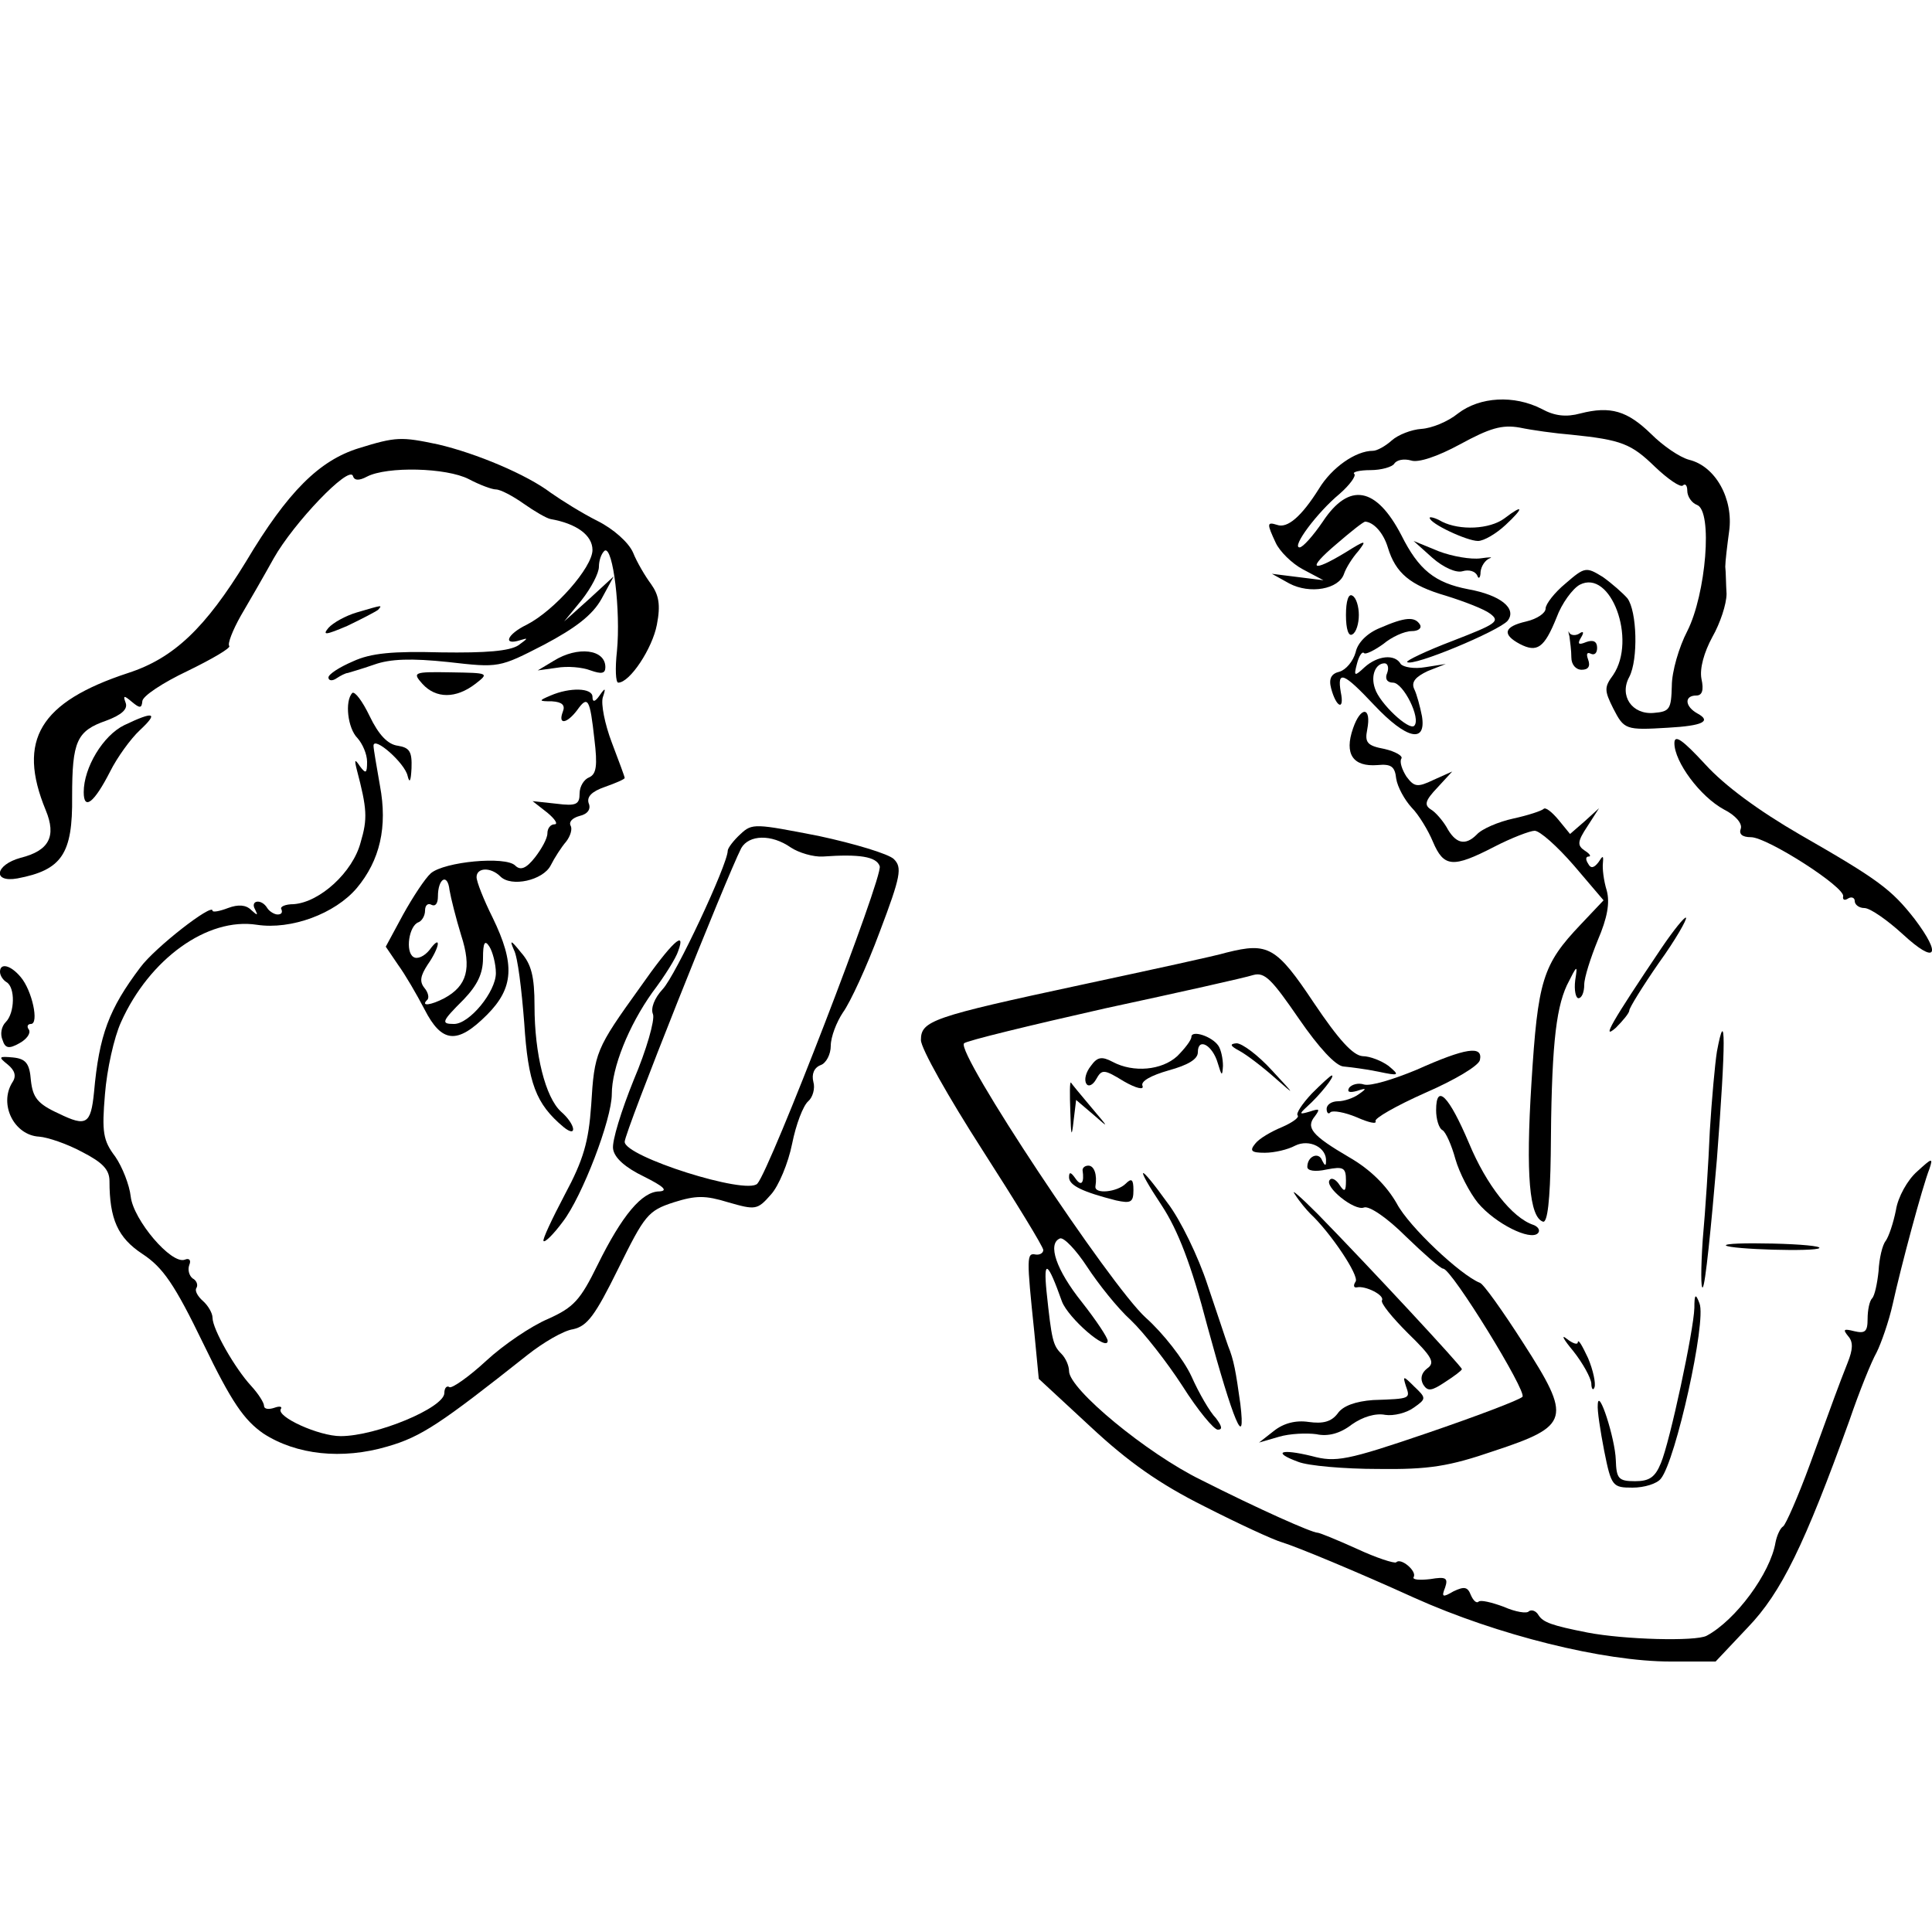 <?xml version="1.0" standalone="no"?>
<!DOCTYPE svg PUBLIC "-//W3C//DTD SVG 20010904//EN"
 "http://www.w3.org/TR/2001/REC-SVG-20010904/DTD/svg10.dtd">
<svg version="1.0" xmlns="http://www.w3.org/2000/svg"
 width="300pt" height="300pt" viewBox="0 0 300 300"
 preserveAspectRatio="xMidYMid meet">
<g transform="translate(0,300) scale(0.1,-0.1)"
fill="#000000" stroke="none">
<path d="M2264 2358 c-16 -13 -41 -23 -57 -24 -15 -1 -36 -9 -46 -18 -10 -9
-23 -16 -29 -16 -27 0 -64 -26 -84 -59 -27 -43 -49 -62 -65 -56 -16 5 -16 2
-2 -28 6 -13 25 -32 42 -41 l32 -17 -40 5 -40 5 27 -15 c32 -17 77 -9 85 15 3
9 13 25 22 35 14 18 12 18 -20 -2 -53 -32 -60 -26 -14 13 22 19 42 35 45 35
13 -1 28 -17 35 -40 12 -40 35 -59 90 -75 29 -9 60 -21 69 -28 16 -12 9 -16
-58 -42 -42 -16 -73 -31 -71 -33 8 -8 142 48 156 64 15 19 -11 40 -61 49 -52
10 -77 30 -104 84 -39 75 -81 83 -122 21 -15 -22 -31 -40 -36 -40 -13 0 27 54
62 83 16 14 26 28 23 31 -4 3 8 6 25 6 17 0 34 5 37 10 4 6 15 8 26 5 11 -4
41 6 76 25 46 25 65 31 93 26 19 -4 55 -9 80 -11 78 -8 93 -14 130 -50 20 -19
39 -32 43 -29 4 4 7 0 7 -8 0 -9 7 -19 15 -22 25 -9 14 -139 -15 -196 -13 -25
-24 -63 -24 -85 -1 -36 -3 -40 -28 -42 -34 -3 -54 27 -38 56 14 27 12 102 -3
122 -7 8 -24 23 -38 33 -26 16 -28 16 -58 -10 -17 -14 -31 -32 -31 -39 0 -7
-13 -16 -30 -20 -35 -8 -38 -20 -10 -35 27 -14 38 -6 57 41 8 22 25 45 36 51
48 25 89 -85 52 -140 -14 -19 -14 -24 0 -52 17 -33 19 -34 85 -30 54 3 68 10
46 22 -20 11 -21 28 -2 28 9 0 12 8 8 26 -3 16 4 41 17 65 12 21 22 51 22 67
-1 15 -1 34 -2 42 0 8 3 33 6 55 7 50 -21 101 -62 111 -15 4 -41 22 -59 40
-37 36 -63 44 -110 32 -22 -6 -40 -4 -60 7 -43 22 -96 19 -130 -7z"/>
<path d="M557 2304 c-61 -19 -110 -67 -175 -176 -63 -103 -112 -150 -183 -173
-137 -45 -173 -104 -128 -213 17 -41 5 -63 -39 -74 -40 -11 -44 -39 -5 -32 69
13 86 38 85 127 0 86 7 102 53 118 24 9 34 18 30 28 -4 11 -3 12 10 1 12 -10
15 -10 16 1 0 8 32 29 70 47 39 19 68 36 65 39 -3 3 5 24 18 47 13 22 36 62
51 89 31 55 117 145 123 128 2 -7 9 -8 22 -1 31 16 123 14 158 -4 17 -9 36
-16 42 -16 7 0 26 -10 43 -22 17 -12 36 -23 42 -24 40 -7 65 -25 65 -48 0 -27
-59 -94 -102 -116 -31 -15 -38 -33 -10 -24 13 4 12 3 -3 -8 -14 -9 -50 -12
-120 -11 -75 2 -109 -1 -137 -14 -21 -9 -38 -20 -38 -25 0 -5 6 -6 13 -1 6 4
14 8 17 8 3 1 21 6 41 13 25 9 58 10 115 4 79 -9 79 -9 149 27 49 26 75 46 89
71 l19 35 -38 -35 -39 -35 27 33 c15 19 27 42 27 52 0 10 4 21 9 25 13 7 25
-94 19 -156 -3 -27 -2 -49 2 -49 18 0 53 53 60 90 6 31 3 46 -9 63 -9 12 -22
34 -28 49 -7 16 -31 37 -55 49 -24 12 -56 32 -73 44 -37 28 -115 61 -175 75
-57 12 -65 12 -123 -6z"/>
<path d="M2336 2195 c-23 -17 -69 -19 -97 -5 -10 6 -19 8 -19 6 0 -9 58 -36
75 -36 9 0 28 11 43 25 29 27 28 33 -2 10z"/>
<path d="M2224 2134 c17 -15 37 -24 47 -21 10 3 20 0 23 -7 2 -6 5 -3 5 6 1 9
7 18 14 21 6 2 0 2 -14 0 -15 -2 -44 3 -65 11 l-39 16 29 -26z"/>
<path d="M2090 2045 c0 -22 4 -34 10 -30 6 3 10 17 10 30 0 13 -4 27 -10 30
-6 4 -10 -8 -10 -30z"/>
<path d="M554 2049 c-17 -5 -37 -16 -44 -24 -10 -12 -4 -11 29 3 23 11 44 22
48 25 7 8 8 8 -33 -4z"/>
<path d="M2143 2025 c-20 -8 -35 -23 -38 -38 -4 -14 -15 -27 -25 -30 -13 -3
-17 -11 -13 -26 8 -30 21 -35 15 -6 -6 35 4 31 52 -20 50 -53 81 -60 74 -17
-3 15 -8 34 -12 42 -5 11 2 19 21 28 l28 11 -32 -5 c-17 -3 -34 0 -38 5 -9 16
-36 13 -56 -5 -16 -15 -17 -14 -12 5 3 12 8 20 11 17 2 -3 16 4 30 14 13 11
33 20 44 20 11 0 16 5 13 10 -8 13 -23 12 -62 -5z m11 -70 c-4 -9 0 -15 9 -15
16 0 44 -56 33 -67 -8 -8 -54 35 -61 58 -7 20 1 39 15 39 5 0 7 -7 4 -15z"/>
<path d="M2437 2012 c1 -8 3 -22 3 -33 0 -11 7 -19 16 -19 10 0 14 5 10 16 -3
8 -2 12 4 9 6 -3 10 1 10 9 0 10 -6 13 -17 9 -12 -5 -14 -3 -8 7 5 8 4 11 -3
6 -5 -3 -12 -3 -15 1 -2 5 -2 2 0 -5z"/>
<path d="M860 1974 l-25 -15 29 4 c17 3 40 1 53 -4 17 -6 23 -5 23 5 0 28 -43
33 -80 10z"/>
<path d="M656 1938 c21 -23 52 -23 82 0 22 17 21 17 -38 18 -58 1 -60 0 -44
-18z"/>
<path d="M547 1924 c-12 -13 -7 -55 8 -70 8 -9 15 -25 15 -37 0 -18 -2 -19
-11 -7 -8 12 -9 11 -5 -5 16 -61 17 -76 6 -113 -12 -46 -63 -93 -104 -96 -13
0 -22 -4 -19 -8 2 -5 0 -8 -6 -8 -5 0 -13 5 -16 10 -9 15 -27 12 -19 -2 5 -10
4 -10 -6 -1 -8 8 -20 9 -36 3 -13 -5 -24 -7 -24 -4 0 12 -89 -57 -112 -88 -49
-65 -64 -105 -72 -194 -5 -50 -12 -54 -55 -33 -33 15 -40 25 -43 51 -2 27 -8
34 -28 36 -22 2 -23 1 -8 -11 11 -9 14 -18 7 -28 -21 -34 3 -82 42 -84 13 -1
43 -11 67 -24 31 -16 42 -27 42 -45 0 -59 13 -88 51 -113 32 -21 50 -47 95
-140 44 -91 63 -118 93 -139 51 -33 122 -41 193 -20 52 15 82 35 217 142 24
19 56 38 71 40 22 5 34 21 70 94 41 83 46 90 86 103 35 11 49 11 85 0 42 -12
45 -12 66 12 12 13 27 49 33 79 6 30 17 59 25 66 7 6 11 20 8 30 -3 12 1 22
11 26 9 3 16 17 16 30 0 14 9 37 19 52 11 15 37 71 57 125 33 87 35 100 22
113 -8 8 -61 24 -117 36 -98 19 -103 20 -121 3 -11 -10 -20 -22 -20 -26 0 -21
-81 -194 -101 -215 -13 -14 -19 -30 -15 -39 3 -9 -10 -55 -30 -102 -19 -47
-34 -95 -32 -107 2 -14 19 -29 48 -43 30 -15 38 -22 24 -23 -27 0 -58 -37 -96
-114 -27 -55 -37 -66 -77 -84 -26 -11 -69 -40 -96 -65 -27 -25 -53 -43 -57
-41 -4 3 -8 -1 -8 -9 0 -23 -106 -67 -161 -67 -34 0 -100 30 -93 42 3 4 -2 5
-10 2 -9 -3 -16 -2 -16 3 0 5 -9 19 -20 31 -25 27 -60 88 -60 106 0 7 -7 19
-15 26 -8 7 -13 16 -10 20 3 5 0 12 -6 15 -5 4 -8 13 -5 21 3 7 0 11 -7 8 -21
-8 -80 62 -84 98 -2 18 -13 46 -24 62 -19 25 -21 38 -16 97 3 38 14 88 25 112
44 98 134 163 211 151 53 -8 121 17 155 57 36 43 48 95 36 159 -5 29 -10 57
-10 62 0 16 49 -27 53 -47 3 -12 5 -8 6 12 1 26 -3 32 -21 35 -16 2 -30 17
-44 46 -11 23 -23 39 -27 36z m681 -240 c12 -8 35 -15 50 -14 56 4 83 0 88
-15 6 -15 -170 -471 -190 -493 -17 -18 -206 42 -206 65 0 15 158 411 181 456
12 21 47 22 77 1z"/>
<path d="M855 1920 c-19 -8 -19 -9 2 -9 16 -1 21 -6 17 -16 -8 -21 6 -19 22 2
17 24 20 18 27 -45 5 -41 3 -54 -8 -59 -8 -3 -15 -14 -15 -25 0 -17 -5 -20
-36 -16 l-37 4 23 -18 c12 -10 17 -18 11 -18 -6 0 -11 -6 -11 -14 0 -8 -9 -24
-19 -37 -14 -18 -23 -21 -31 -13 -15 15 -110 6 -131 -12 -9 -8 -28 -37 -43
-64 l-27 -50 19 -28 c11 -15 29 -46 41 -69 27 -53 51 -55 97 -9 42 42 44 79 9
151 -14 28 -25 56 -25 63 0 15 22 16 37 1 17 -17 66 -6 78 17 6 12 17 29 24
37 7 9 10 20 7 25 -3 6 3 12 14 15 13 3 18 11 14 20 -3 10 5 18 25 25 17 6 31
12 31 14 0 2 -9 26 -20 55 -11 29 -17 60 -14 70 5 15 4 16 -5 3 -7 -10 -11
-11 -11 -2 0 14 -35 15 -65 2z m-139 -372 c17 -52 9 -79 -26 -98 -21 -11 -37
-13 -27 -3 4 3 2 12 -4 19 -8 10 -6 19 5 36 19 27 22 49 3 23 -8 -10 -19 -15
-25 -11 -13 8 -7 49 8 54 5 2 10 10 10 18 0 9 5 12 10 9 6 -3 10 2 10 13 0 28
15 37 18 10 2 -12 10 -44 18 -70z m54 -59 c0 -29 -41 -79 -65 -79 -21 0 -19 4
15 38 21 22 30 40 30 64 0 25 3 29 10 18 5 -8 10 -27 10 -41z"/>
<path d="M2101 1869 c-14 -40 0 -60 38 -57 21 2 27 -2 29 -21 2 -13 13 -33 24
-45 11 -11 26 -36 33 -53 17 -40 31 -41 95 -8 27 14 56 25 63 25 8 0 35 -24
61 -54 l46 -54 -35 -37 c-60 -63 -67 -87 -77 -247 -9 -143 -3 -208 18 -215 7
-2 11 34 12 104 1 161 7 224 25 263 16 32 17 33 13 8 -2 -16 1 -28 5 -28 5 0
9 9 9 21 0 11 10 42 21 69 15 35 19 58 14 77 -5 16 -7 35 -6 43 1 12 0 12 -7
1 -7 -9 -12 -10 -16 -2 -4 6 -4 11 1 11 4 0 2 4 -6 9 -12 8 -12 14 4 38 l18
28 -22 -20 -23 -20 -18 22 c-10 12 -20 20 -23 17 -3 -3 -24 -10 -47 -15 -23
-5 -49 -16 -57 -25 -18 -18 -33 -14 -47 12 -6 10 -17 23 -24 27 -11 7 -9 14
10 34 l23 25 -29 -13 c-25 -12 -30 -11 -42 5 -7 11 -11 23 -8 28 3 4 -9 11
-26 15 -27 5 -31 10 -27 30 7 36 -10 37 -22 2z"/>
<path d="M193 1874 c-33 -16 -63 -66 -63 -104 0 -29 16 -17 41 32 11 22 32 51
46 64 30 28 22 30 -24 8z"/>
<path d="M2600 1846 c0 -29 40 -83 77 -103 18 -9 29 -22 26 -30 -3 -8 2 -13
16 -13 25 0 147 -78 143 -92 -1 -5 2 -7 8 -3 5 3 10 1 10 -4 0 -6 7 -11 15
-11 9 0 36 -19 60 -41 51 -47 61 -33 18 24 -36 46 -56 61 -178 131 -64 37
-117 76 -147 109 -36 39 -48 47 -48 33z"/>
<path d="M2580 1528 c-78 -116 -94 -144 -71 -124 11 11 21 23 21 27 0 4 21 38
46 74 26 36 44 68 42 70 -2 2 -19 -19 -38 -47z"/>
<path d="M798 1525 c6 -11 12 -62 16 -113 6 -94 18 -126 61 -162 22 -18 19 4
-4 24 -24 22 -41 89 -41 164 0 46 -5 65 -21 83 -16 20 -18 20 -11 4z"/>
<path d="M994 1467 c-69 -96 -71 -101 -76 -183 -4 -57 -12 -85 -41 -139 -20
-38 -35 -70 -33 -72 2 -3 16 11 30 30 30 39 76 159 76 198 0 41 26 106 63 158
19 25 37 54 40 64 13 35 -10 14 -59 -56z"/>
<path d="M1905 1521 c-16 -5 -118 -27 -225 -50 -233 -50 -250 -56 -250 -86 0
-13 43 -89 95 -170 52 -81 95 -151 95 -156 0 -5 -6 -8 -12 -7 -14 3 -14 -5 -2
-120 l7 -73 81 -75 c58 -54 106 -88 176 -123 53 -27 107 -52 121 -56 23 -7
117 -46 205 -86 129 -58 294 -99 398 -99 l70 0 50 53 c52 54 88 128 158 322
15 44 34 91 42 105 7 14 19 48 25 75 13 59 46 182 57 210 6 18 4 17 -19 -4
-15 -13 -30 -40 -33 -60 -4 -20 -11 -41 -16 -48 -5 -6 -10 -27 -11 -47 -2 -19
-6 -38 -10 -42 -4 -4 -7 -18 -7 -32 0 -20 -4 -23 -21 -19 -16 4 -18 3 -9 -8 8
-9 7 -21 -1 -41 -15 -38 -20 -52 -59 -159 -18 -49 -37 -92 -41 -95 -5 -3 -10
-15 -12 -25 -8 -48 -62 -121 -107 -145 -17 -9 -128 -6 -185 5 -56 11 -69 16
-76 27 -4 7 -11 9 -15 6 -3 -4 -21 -1 -39 7 -19 7 -36 11 -39 8 -3 -3 -8 1
-12 10 -5 13 -10 14 -27 6 -17 -10 -19 -9 -13 6 5 15 1 17 -23 13 -17 -2 -28
-1 -26 3 6 9 -20 31 -27 23 -3 -2 -31 7 -61 21 -31 14 -58 25 -61 25 -9 0 -92
37 -181 82 -84 41 -205 141 -205 169 0 8 -5 20 -12 27 -13 13 -15 21 -23 97
-5 51 2 46 24 -16 10 -26 71 -79 71 -61 0 5 -18 32 -40 60 -40 50 -54 91 -34
99 6 2 25 -18 42 -44 17 -26 47 -64 68 -83 20 -19 56 -65 80 -102 24 -38 49
-68 55 -68 8 0 6 6 -3 18 -9 9 -26 38 -38 65 -12 26 -44 67 -71 91 -55 50
-296 413 -282 426 4 4 103 28 218 54 116 25 219 48 231 52 18 5 29 -7 71 -68
31 -45 57 -73 69 -74 10 -1 35 -4 54 -8 33 -7 34 -6 16 9 -11 8 -29 15 -40 15
-15 1 -37 25 -76 83 -58 87 -71 94 -135 78z"/>
<path d="M0 1491 c0 -6 5 -13 10 -16 14 -8 13 -48 -1 -62 -7 -7 -9 -19 -5 -28
4 -13 10 -14 26 -5 11 6 18 15 15 21 -4 5 -2 9 3 9 13 0 2 52 -16 73 -16 19
-32 22 -32 8z"/>
<path d="M1850 1390 c0 -5 -10 -18 -22 -30 -24 -22 -68 -26 -100 -9 -17 9 -24
8 -34 -6 -8 -10 -11 -22 -7 -28 3 -5 10 -2 15 7 9 16 12 16 43 -3 19 -11 32
-14 29 -7 -3 7 13 16 41 24 29 8 45 17 45 28 0 24 23 11 31 -17 6 -20 7 -21 8
-4 0 11 -3 25 -7 31 -10 15 -42 25 -42 14z"/>
<path d="M2666 1367 c-3 -19 -8 -74 -11 -123 -2 -49 -7 -125 -11 -169 -3 -44
-3 -77 0 -74 4 3 13 93 22 199 14 183 14 242 0 167z"/>
<path d="M1925 1368 c11 -6 36 -25 55 -42 32 -28 32 -28 -5 12 -21 23 -46 42
-55 42 -11 -1 -10 -4 5 -12z"/>
<path d="M2200 1339 c-36 -15 -72 -26 -82 -23 -9 3 -19 0 -23 -5 -4 -7 1 -8
12 -5 15 5 16 4 3 -5 -8 -6 -23 -11 -32 -11 -10 0 -18 -5 -18 -12 0 -6 3 -9 6
-5 4 3 22 0 41 -8 18 -8 31 -11 29 -6 -3 4 32 24 77 44 46 20 83 42 85 51 5
23 -22 19 -98 -15z"/>
<path d="M2037 1302 c-15 -16 -25 -31 -22 -34 3 -3 -8 -11 -24 -18 -17 -7 -36
-18 -42 -26 -9 -11 -6 -14 15 -14 15 0 36 5 47 11 22 11 50 -3 48 -25 0 -7 -2
-6 -6 2 -5 14 -23 7 -23 -10 0 -6 12 -8 30 -4 26 5 30 3 30 -17 0 -17 -2 -19
-10 -7 -5 8 -12 12 -15 8 -10 -10 38 -49 53 -43 8 3 36 -16 65 -45 28 -27 54
-50 58 -50 13 0 131 -192 123 -199 -5 -5 -71 -30 -147 -56 -126 -43 -143 -46
-180 -36 -49 12 -62 6 -21 -9 15 -6 71 -11 124 -11 79 -1 110 4 180 28 118 39
121 50 45 168 -32 50 -62 92 -67 93 -30 12 -110 87 -129 123 -16 28 -41 53
-74 72 -58 34 -68 46 -53 64 8 11 7 12 -8 7 -17 -5 -17 -4 -4 8 19 17 44 48
38 48 -2 0 -16 -13 -31 -28z"/>
<path d="M1662 1274 c1 -38 2 -42 5 -15 l4 33 27 -23 c25 -22 24 -21 -3 11
-16 19 -31 37 -32 39 -2 2 -2 -18 -1 -45z"/>
<path d="M2230 1276 c0 -13 4 -28 10 -31 5 -3 14 -23 20 -45 6 -21 22 -52 35
-68 27 -32 81 -59 93 -47 4 4 1 10 -7 13 -33 11 -73 62 -100 127 -31 73 -51
94 -51 51z"/>
<path d="M1681 1183 c3 -20 -2 -26 -11 -13 -7 10 -10 11 -10 2 0 -13 22 -23
73 -36 23 -5 27 -3 27 16 0 17 -3 19 -12 10 -13 -13 -49 -17 -47 -4 3 18 -2
32 -11 32 -5 0 -9 -3 -9 -7z"/>
<path d="M1804 1128 c25 -38 46 -92 71 -188 40 -147 60 -195 51 -120 -7 50
-10 68 -19 90 -3 8 -17 51 -32 95 -14 43 -42 101 -62 127 -46 64 -52 61 -9 -4z"/>
<path d="M2011 1145 c7 -11 18 -24 24 -30 31 -29 76 -96 70 -105 -4 -6 -3 -10
2 -9 13 3 43 -12 39 -20 -3 -4 16 -27 40 -51 38 -37 43 -46 30 -55 -9 -7 -11
-16 -6 -25 7 -11 13 -10 34 4 14 9 26 18 26 20 0 4 -141 156 -224 241 -27 27
-43 41 -35 30z"/>
<path d="M2680 1066 c7 -6 139 -10 145 -4 3 3 -29 6 -72 7 -43 1 -75 0 -73 -3z"/>
<path d="M2631 969 c-1 -35 -38 -208 -52 -241 -9 -22 -18 -28 -40 -28 -26 0
-29 4 -30 33 -1 33 -27 114 -28 86 -1 -9 4 -41 10 -72 11 -55 13 -57 44 -57
18 0 38 6 44 14 23 28 71 244 60 272 -6 16 -8 15 -8 -7z"/>
<path d="M2443 902 c15 -19 27 -41 28 -50 0 -9 3 -12 5 -6 2 6 -2 26 -10 45
-9 19 -15 30 -16 25 0 -5 -8 -2 -17 5 -10 8 -5 -1 10 -19z"/>
<path d="M2183 848 c7 -20 8 -20 -51 -22 -27 -2 -47 -9 -55 -21 -10 -13 -23
-16 -45 -13 -20 3 -39 -2 -54 -14 l-23 -18 31 9 c17 5 43 6 58 4 18 -4 37 1
55 15 17 12 37 18 52 15 13 -2 33 3 44 11 20 14 20 15 1 33 -17 17 -18 17 -13
1z"/>
</g>
</svg>

